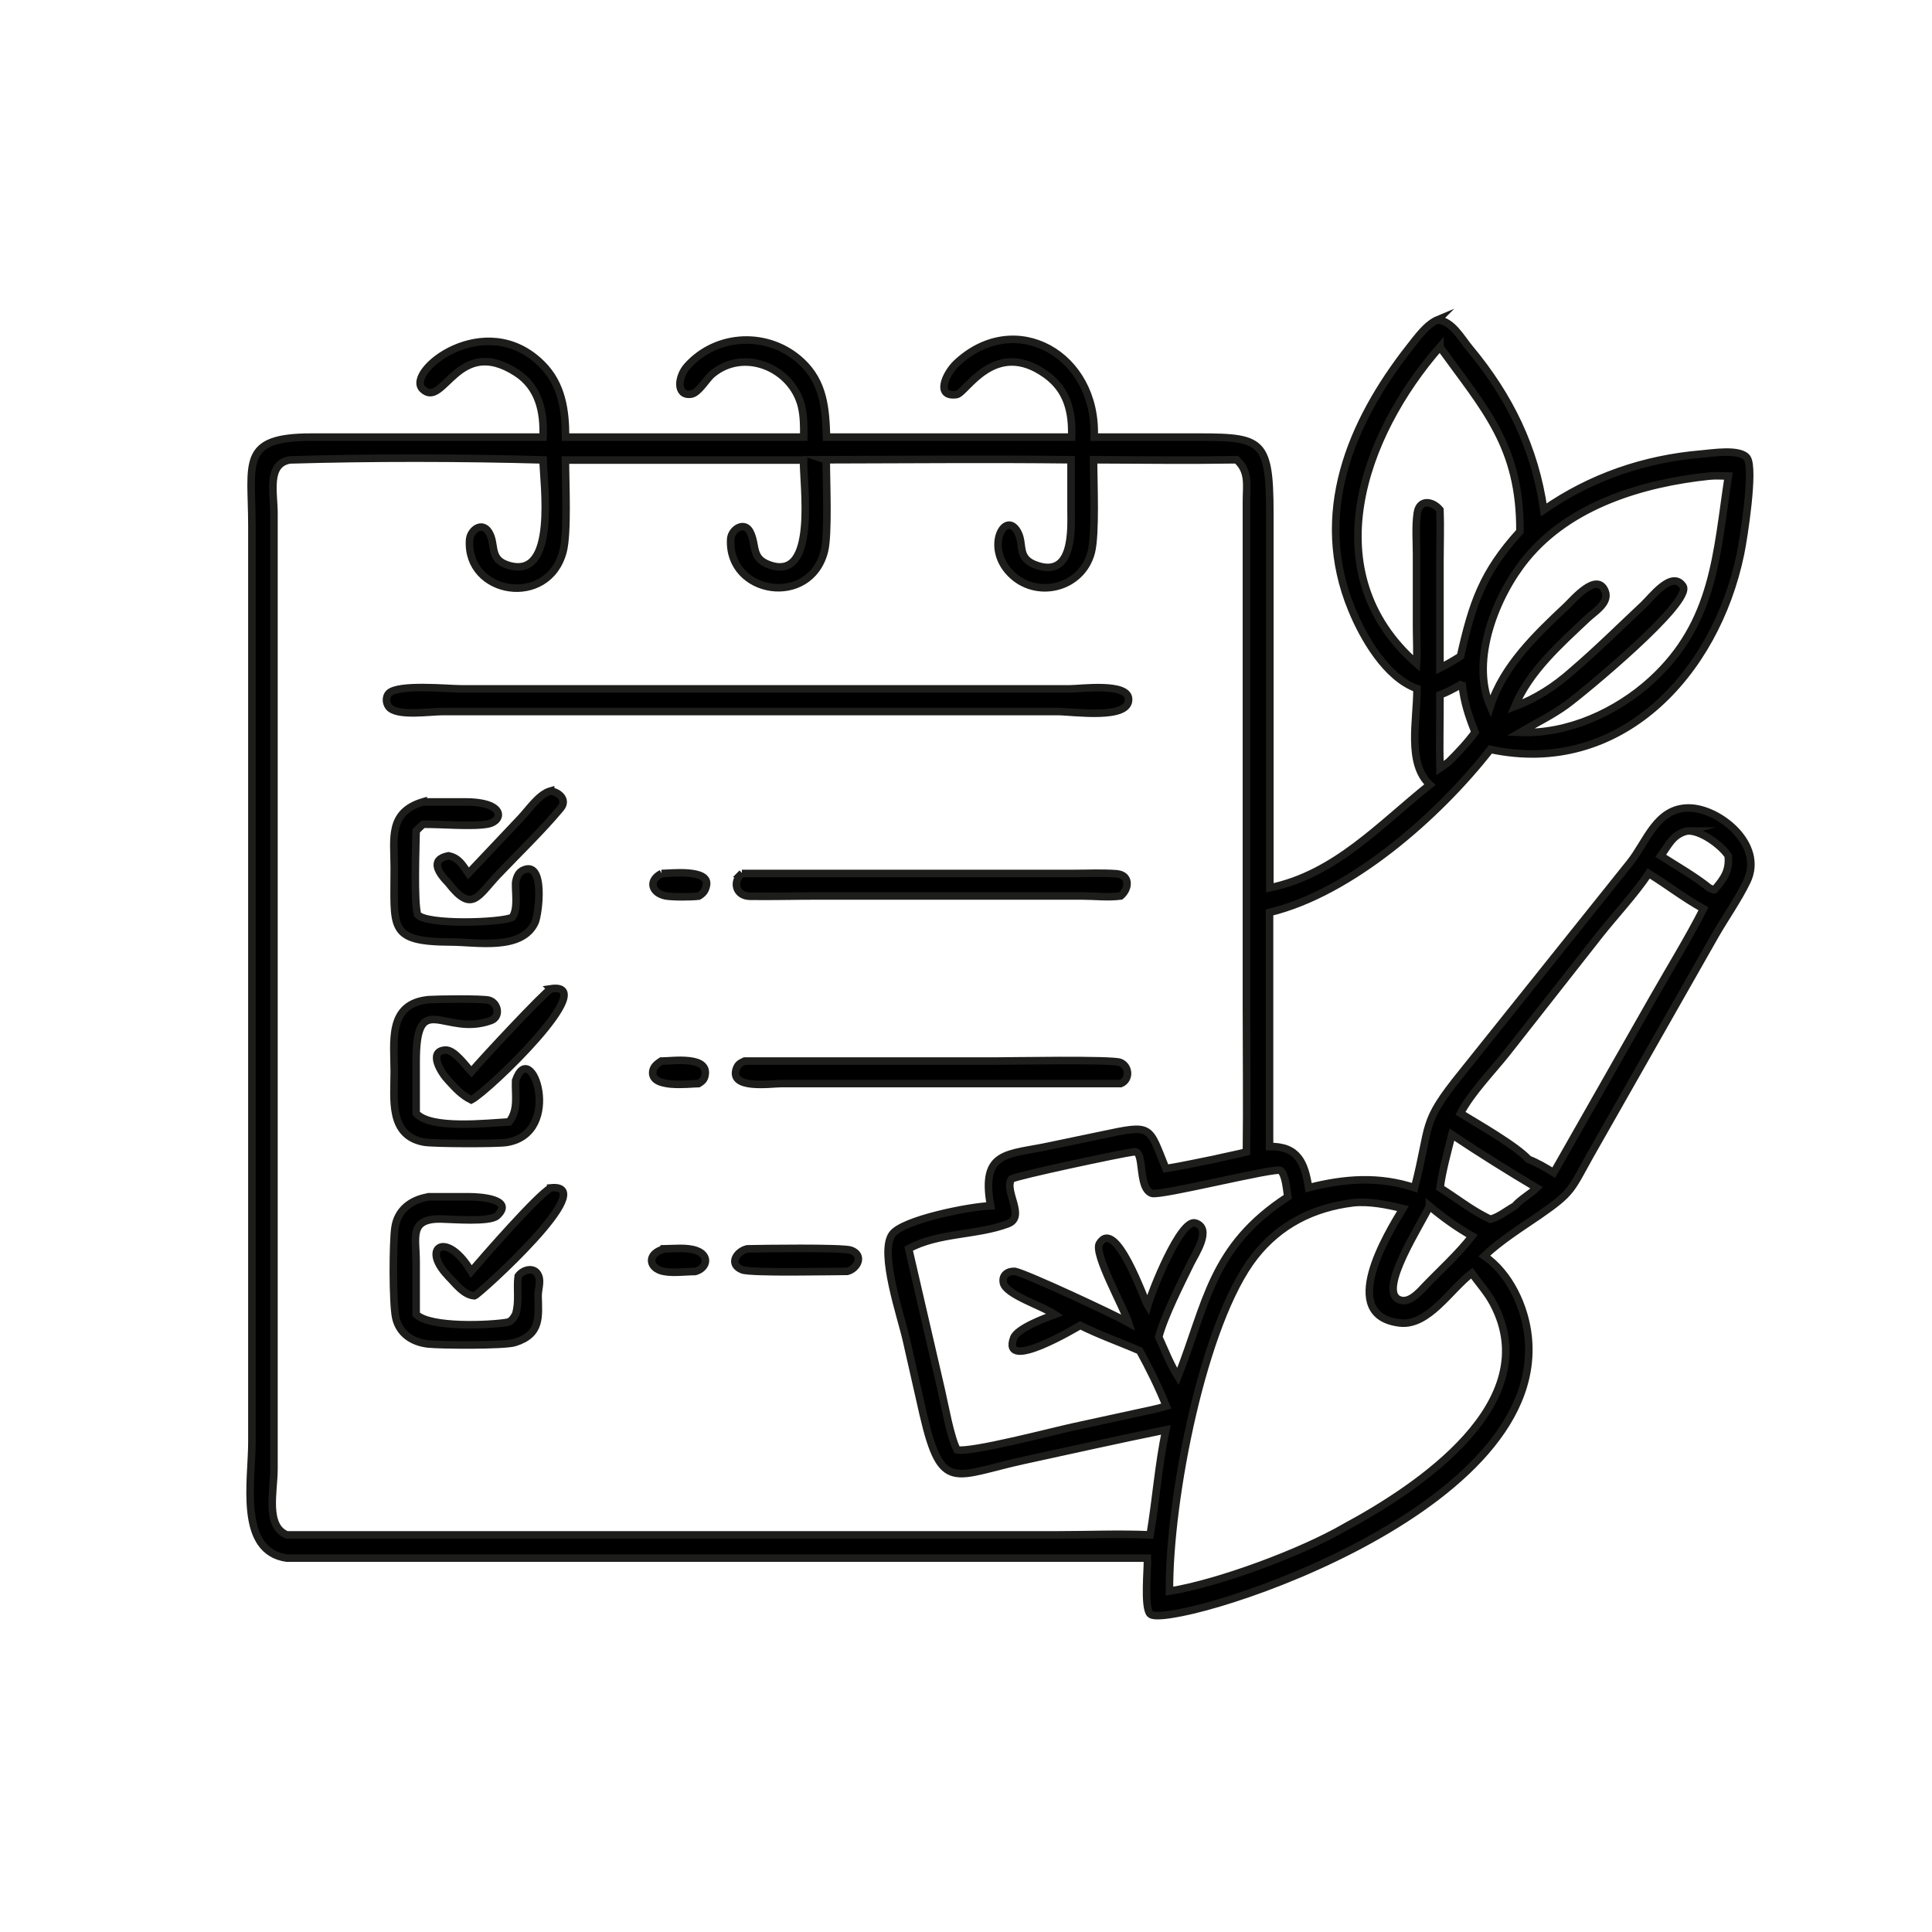<?xml version="1.0" encoding="UTF-8"?>
<svg id="pictos" xmlns="http://www.w3.org/2000/svg" viewBox="0 0 128 128">
  <defs>
    <style>
      .cls-1 {
        stroke: #1d1d1b;
        stroke-miterlimit: 10;
        stroke-width: .5px;
      }
    </style>
  </defs>
  <path class="cls-1" d="M95.25,21.2c.96.06,1.56,1.21,2.12,1.88,2.64,3.17,4.32,6.6,4.91,10.7,3.13-2.17,6.65-3.38,10.45-3.7.64-.05,2.61-.38,3.03.28.47.74-.22,5.23-.45,6.34-1.64,7.94-7.97,14.79-16.57,12.95-3.45,4.42-9.25,9.51-14.63,10.8v15.51c1.87-.03,2.33,1.06,2.59,2.73,2.38-.61,4.66-.78,7.02,0,1.11-4.31.38-4.2,3.1-7.57l11.15-13.94c1.14-1.41,1.75-3.66,3.93-3.65,2,.01,5.01,2.43,3.84,4.86-.59,1.22-1.42,2.39-2.1,3.57l-8.28,14.57c-1.28,2.29-1.18,2.46-3.36,3.97-1.24.85-2.57,1.68-3.66,2.71,1.67,1.15,2.69,3.35,2.9,5.33,1.29,11.95-24.01,19.51-25.04,18.39-.42-.46-.15-2.97-.18-3.7H19.01c-3.24-.45-2.32-5.12-2.32-7.68v-60.7c0-4.19-.81-5.89,3.94-5.89h15.35c.07-1.65-.26-3.3-1.77-4.27-3.9-2.52-4.81,2.41-6.2,1.1-1.22-1.15,4.14-5.43,7.91-1.64,1.31,1.32,1.55,3.04,1.55,4.81h15.78c.01-.69.01-1.38-.15-2.05-.63-2.54-3.81-3.89-5.92-2.12-.39.33-.89,1.24-1.38,1.32-1.01.16-.91-1.14-.26-1.86,1.98-2.19,5.4-2.3,7.56-.29,1.48,1.38,1.6,3.11,1.66,5h16.24c.06-1.65-.27-3.12-1.71-4.15-3.4-2.43-5.29,1.24-5.91,1.33-1.44.2-.73-1.39-.01-2.07,3.88-3.64,9.34-.6,9.12,4.89h6.08c4.99,0,5.56-.13,5.56,5.09v24.77c4.35-.9,7.3-4.2,10.6-6.83-1.53-1.42-.84-4.27-.85-6.37-2.03-.71-3.56-3.37-4.33-5.26-2.59-6.31-.09-12.34,3.84-17.35.51-.64,1.12-1.52,1.89-1.84ZM54.74,30.47c0,1.38.16,4.91-.12,6.04-.95,3.76-6.39,2.89-6.21-.78.03-.67.92-1.23,1.29-.48.45.91.04,1.74,1.29,2.18,3.23,1.13,2.19-5.48,2.25-6.95h-15.78c0,1.48.17,4.83-.16,6.07-1,3.75-6.41,2.86-6.19-.77.04-.66.82-1.25,1.27-.53.52.82-.04,1.83,1.36,2.22,3.19.9,2.27-5.42,2.24-7-5.34-.15-11.44-.16-16.78,0-1.53.27-1.05,2.18-1.05,3.53v63.33c0,1.48-.58,3.76.85,4.36h51.04c2.04,0,4.12-.09,6.16,0,.39-2.32.55-4.65,1.04-6.96-3.14.64-6.27,1.34-9.4,2.02-4.64,1.01-5.45,2.21-6.67-3.03l-1.11-4.9c-.33-1.51-1.83-5.81-.95-7.04.69-.98,5.23-1.86,6.52-1.89-.67-3.68,1.13-3.37,3.91-3.97l3.45-.72c3.39-.72,3.09-.64,4.25,2.22,1.08-.17,2.14-.41,3.21-.62.71-.17,1.43-.3,2.13-.48.04-3.23,0-6.47,0-9.71v-33.4c0-1.06.21-1.97-.65-2.75-3.16.05-6.32.01-9.48,0,0,1.45.16,4.92-.15,6.13-.63,2.42-3.68,3.14-5.37,1.38-1.69-1.75-.33-4.17.48-2.75.49.85-.12,1.8,1.35,2.26,2.35.75,2.21-2.37,2.2-3.62v-3.4c-5.42-.06-10.84-.01-16.25,0ZM89.63,79.69c-2.62.32-4.85,1.44-6.5,3.54-3.43,4.36-5.7,16.16-5.65,22.19,3.28-.53,8.75-2.57,11.61-4.23,4.85-2.61,13.36-8.24,9.84-14.84-.39-.73-.94-1.33-1.42-2-1.43,1.08-2.88,3.52-4.77,3.3-4.12-.49-.83-5.87.21-7.58-1.05-.26-2.26-.5-3.34-.38ZM75.07,76.32c-.84.11-7.7,1.57-8.06,1.79-.51.82.99,2.51-.24,2.97-2.08.78-4.59.57-6.57,1.65l2.16,9.35c.23.98.61,3.17,1.05,3.98.94.19,6.37-1.24,7.63-1.51l4.18-.91c.68-.15,1.38-.28,2.05-.48-.5-1.25-1.12-2.5-1.76-3.67-1.31-.57-2.66-1.04-3.94-1.68-.2.11-5.26,3.16-4.41.83.23-.62,2.03-1.3,2.65-1.52l.08-.03c-.83-.57-3.24-1.31-3.41-2.09-.11-.51.27-.79.75-.77.78.15,6.6,2.87,7.54,3.4-.34-1.05-2.33-4.58-1.93-5.24,1.08-1.78,2.97,3.74,3.2,4.11.24-.88,2.17-5.79,3.16-5.47,1.14.36-.02,2.07-.32,2.68-.66,1.36-1.74,3.47-2.11,4.87.4.87.76,1.81,1.27,2.62,1.92-4.87,2.2-8.61,7.28-11.91-.07-.42-.14-1.46-.48-1.74-.3-.24-7.96,1.71-8.53,1.51-.98-.35-.42-2.96-1.22-2.74ZM113.26,31.54c-4.42.46-9.25,1.91-12.16,5.48-1.97,2.41-3.71,6.69-2.36,9.78.85-2.68,3.06-4.78,5.05-6.65.44-.42,2.01-2.29,2.55-.99.32.78-.73,1.39-1.19,1.83-1.82,1.72-3.8,3.46-4.8,5.82,1.4-.52,2.67-1.34,3.78-2.33,1.64-1.4,3.18-2.93,4.76-4.41.54-.51,1.88-2.32,2.61-1.24.7,1.04-6.67,7.11-7.72,7.87-.96.7-2.05,1.22-3.07,1.82,3.14.14,6.4-1.35,8.69-3.44,4.23-3.85,4.33-8.49,5.11-13.54-.41-.01-.83-.04-1.24,0ZM95.4,22.98c-5.17,5.92-8.36,15-1.55,20.98.05-.82,0-1.66,0-2.48v-4.75c0-.88-.08-1.87.05-2.74.14-.95,1.03-.79,1.5-.21.04,1.11,0,2.23,0,3.34v7.14c.47-.24.92-.5,1.36-.78.79-3.5,1.46-5.54,3.94-8.27.04-5.65-2.35-8.13-5.3-12.22ZM109.23,57.87c-.95,1.41-2.16,2.69-3.22,4.02l-6.19,7.88c-.98,1.23-2.35,2.63-3.06,3.99,1.13.69,3.69,2.15,4.51,3.05.6.23,1.12.55,1.67.88l6.57-11.55c1.12-1.97,2.32-3.91,3.35-5.93-1.38-.77-2.39-1.58-3.63-2.34ZM96.19,75.17c-.28,1.16-.63,2.35-.78,3.53,1,.62,1.98,1.4,3.03,1.93l.3.15c.58-.15,1.08-.58,1.61-.87.41-.47,1.01-.78,1.46-1.21-1.89-1.12-3.79-2.31-5.62-3.53ZM94.7,79.91c-.47,1.09-3.47,5.6-2,6.2.62.26,1.25-.41,1.62-.81,1.01-1.06,2.36-2.28,3.21-3.41-1.01-.57-1.94-1.24-2.83-1.99ZM111.74,55.06c-.92.24-1.19.93-1.71,1.64,1.08.69,2.23,1.34,3.23,2.14.06.02.29.13.33.11.62-.74,1-1.23.91-2.25-.43-.68-1.89-1.77-2.77-1.64ZM96.76,45.38c-.45.24-.88.48-1.36.66.01,1.62-.04,3.24,0,4.85.2-.14.39-.27.59-.42.62-.62,1.22-1.25,1.74-1.96-.41-1.01-.74-2.01-.85-3.1l-.11-.04Z"/>
  <path class="cls-1" d="M43.82,70.3c.74,0,3.25-.39,2.87,1.03-.07.24-.21.34-.41.46-.65.01-3.2.35-3.03-.82.05-.32.31-.51.56-.67Z"/>
  <path class="cls-1" d="M44,82.74c.66-.01,1.5-.11,2.13.11.89.31.75,1.16-.07,1.39-.69,0-1.64.15-2.29-.06-.81-.27-.86-1.15.23-1.43Z"/>
  <path class="cls-1" d="M43.82,57.87c.58,0,3.24-.33,2.98.81-.08.35-.21.51-.51.69-.45.06-1.76.07-2.21-.02-.9-.19-1.16-1.01-.25-1.48Z"/>
  <path class="cls-1" d="M49.5,82.74c.87-.02,6.34-.1,6.87.09.88.31.47,1.21-.23,1.4-1.01,0-6.39.12-6.96-.1-.93-.36-.39-1.22.32-1.39Z"/>
  <path class="cls-1" d="M36.48,52.41c.58.08,1.11.59.67,1.13-1.19,1.44-2.86,3.05-4.17,4.43-1.33,1.41-1.71,2.55-3.27.54-.64-.66-1.28-1.56,0-1.81.7.14.94.62,1.32,1.17l3.47-3.67c.54-.57,1.2-1.58,1.98-1.8Z"/>
  <path class="cls-1" d="M36.48,78.7c3.47-.36-4.75,7.06-5.04,7.15-.73-.05-1.26-.81-1.74-1.29l-.04-.05c-1.8-1.89-.05-3.01,1.56-.27.83-.97,4.4-5.07,5.26-5.53Z"/>
  <path class="cls-1" d="M36.48,65.51c3.44-.52-4.12,6.79-5.26,7.36-.64-.32-1.04-.77-1.51-1.28-.45-.46-1.39-1.93-.22-2.02.61-.05,1.35,1.04,1.74,1.44.82-.97,4.8-5.22,5.26-5.49Z"/>
  <path class="cls-1" d="M28.39,66.23c.59-.04,3.56-.08,4.01.04.61.17.78,1.11.13,1.34-3.09,1.13-4.97-2.21-4.96,2.78v3.37c.96,1.08,4.68.65,6.16.57.64-.81.39-1.79.43-2.74,1.03-2.97,3.25,3.5-.61,4.1-.64.1-4.82.09-5.45-.02-2.35-.42-1.98-2.88-1.98-4.65,0-2-.45-4.53,2.28-4.79Z"/>
  <path class="cls-1" d="M28.04,53.13h2.71c2.8-.02,2.58,1.27,1.59,1.46-1.01.2-3.16,0-4.3.02-.17.13-.32.29-.47.44-.02,1.14-.15,4.67.09,5.54.57.71,5.53.55,6.27.19.41-.52.21-1.64.23-2.28.04-.31.16-.67.45-.82,1.54-.8,1.09,2.9.83,3.45-.89,1.88-3.9,1.28-5.55,1.28-4.21-.02-3.76-.9-3.77-4.94,0-1.9-.41-3.66,1.92-4.35Z"/>
  <path class="cls-1" d="M28.39,79.29h2.77c.53,0,2.99.13,1.77,1.26-.48.44-3,.22-3.74.21-2.1-.02-1.62,1.22-1.62,2.83v3.49c.94.91,4.92.72,6.03.53.29-.05.42-.3.56-.53.26-.85.06-1.68.17-2.53.32-.46,1.12-.66,1.36,0,.15.41-.05.9-.04,1.33.02,1.32.24,2.52-1.56,3.07-.68.21-4.93.18-5.74.09-1.02-.12-1.89-.67-2.13-1.74-.21-.95-.2-4.99-.05-5.98.18-1.17,1.06-1.83,2.2-2.02Z"/>
  <path class="cls-1" d="M49.33,70.3h16.5c1.03,0,7.85-.13,8.39.09.61.25.66,1.15.03,1.4h-22.54c-.64,0-3.46.42-2.91-1.02.1-.27.28-.35.53-.47Z"/>
  <path class="cls-1" d="M49.15,57.87h21.95c.95,0,1.92-.05,2.87.02.93.08.84,1,.28,1.47-.82.11-1.74,0-2.57,0h-17.57c-1.47,0-2.95.04-4.42.02-.94-.01-1.19-.96-.53-1.52Z"/>
  <path class="cls-1" d="M63.69,45.64h7.2c.69,0,3.79-.42,3.88.64.13,1.44-3.68.86-4.69.86h-33.19s-7.58,0-7.58,0c-.8,0-2.82.31-3.46-.22-.28-.23-.34-.72-.08-.99.62-.62,3.91-.29,4.79-.29h33.11Z"/>
</svg>